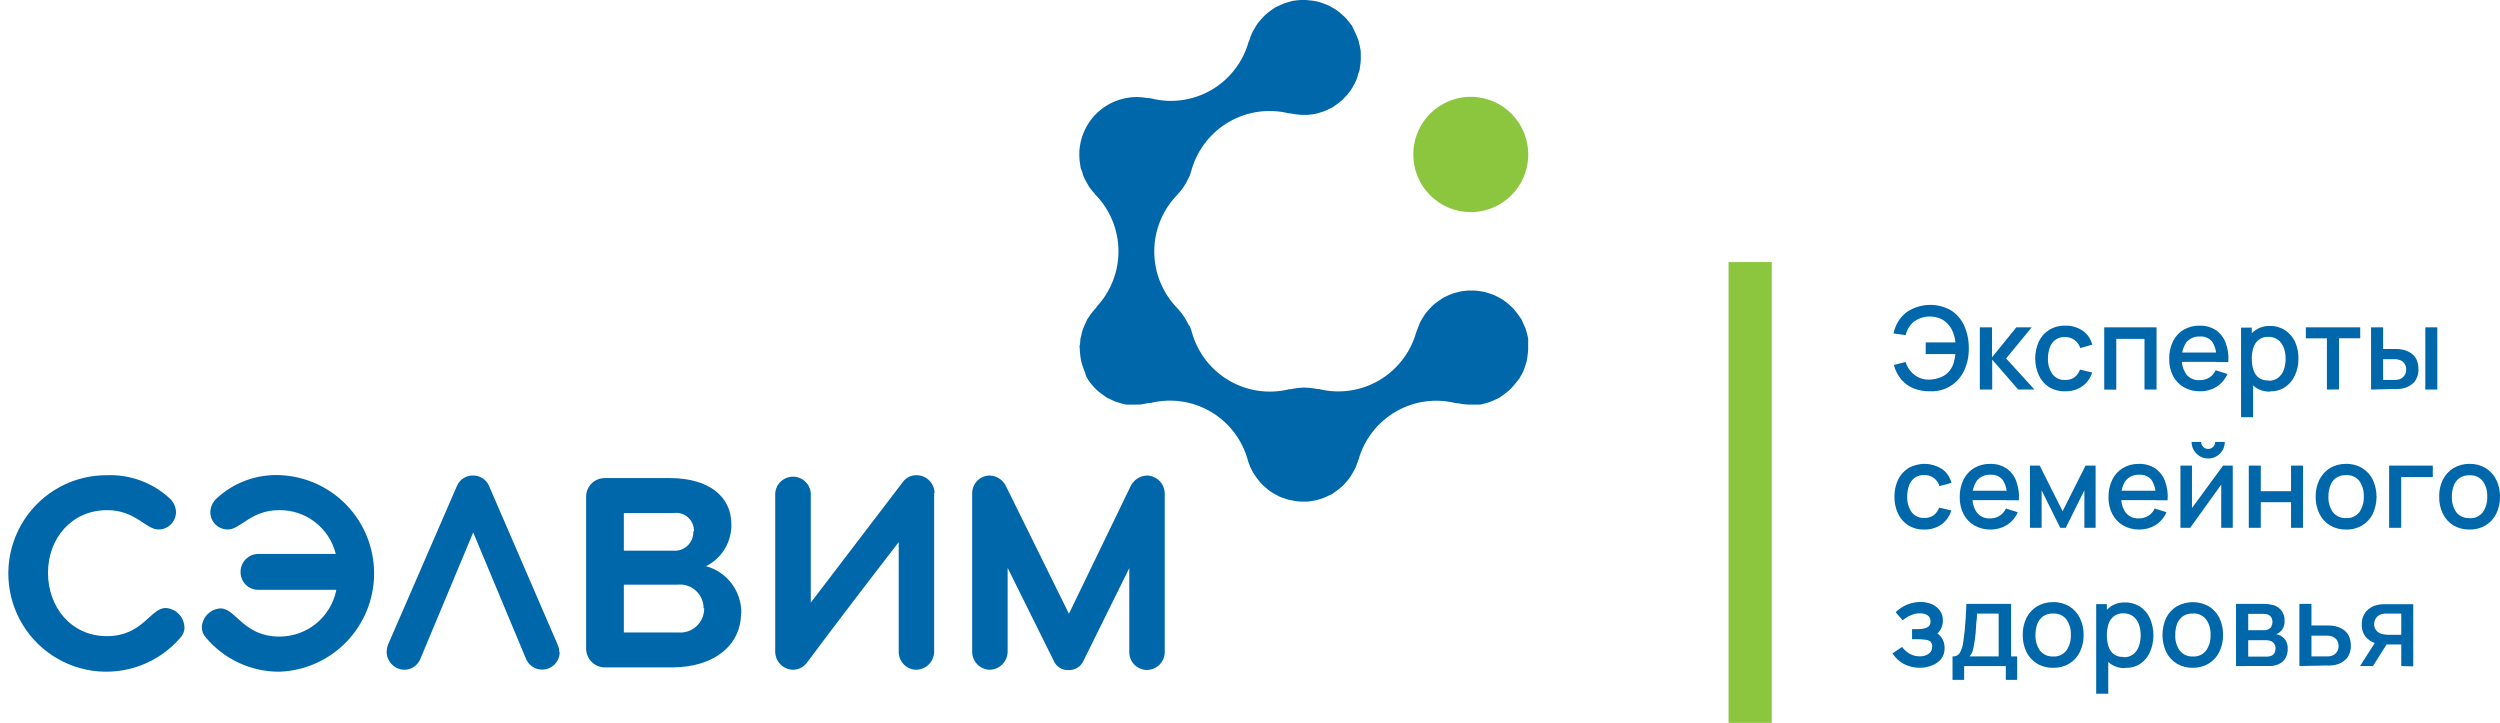 <svg width="249" height="72" viewBox="0 0 249 72" fill="none" xmlns="http://www.w3.org/2000/svg">
<path d="M18.367 62.429C18.34 61.941 18.134 61.48 17.79 61.135C17.445 60.789 16.985 60.583 16.499 60.556C14.978 60.556 14.212 63.361 10.65 63.361C7.088 63.361 4.781 60.474 4.781 57.045C4.781 53.616 7.139 50.811 10.67 50.811C13.498 50.811 14.518 52.736 15.774 52.736C16.231 52.741 16.671 52.566 17 52.248C17.328 51.93 17.519 51.495 17.53 51.037C17.528 50.781 17.475 50.529 17.373 50.295C17.271 50.061 17.123 49.85 16.938 49.675C16.097 48.888 15.11 48.276 14.033 47.874C12.955 47.471 11.809 47.287 10.66 47.331C9.022 47.319 7.407 47.72 5.964 48.499C4.521 49.277 3.296 50.407 2.404 51.785C1.511 53.163 0.979 54.744 0.856 56.382C0.733 58.021 1.023 59.664 1.7 61.16C2.377 62.657 3.419 63.958 4.73 64.944C6.04 65.93 7.578 66.569 9.199 66.803C10.821 67.036 12.476 66.856 14.01 66.28C15.544 65.703 16.909 64.749 17.979 63.504C18.235 63.225 18.377 62.859 18.377 62.48" fill="#0067AA"/>
<path d="M33.483 58.744H25.716C25.482 58.745 25.251 58.7 25.035 58.61C24.819 58.52 24.624 58.388 24.46 58.221C24.296 58.053 24.168 57.855 24.082 57.638C23.996 57.42 23.954 57.187 23.96 56.953C23.96 56.484 24.144 56.034 24.473 55.7C24.802 55.367 25.248 55.177 25.716 55.172H33.443C33.133 53.911 32.406 52.794 31.381 52.002C30.355 51.209 29.092 50.79 27.798 50.811C24.981 50.811 23.96 52.735 22.694 52.735C22.238 52.741 21.799 52.565 21.472 52.247C21.145 51.928 20.957 51.493 20.949 51.036C20.95 50.781 21.004 50.529 21.105 50.295C21.207 50.061 21.355 49.85 21.541 49.675C22.379 48.887 23.364 48.274 24.44 47.87C25.516 47.466 26.66 47.279 27.808 47.321C30.343 47.403 32.746 48.47 34.51 50.297C36.274 52.125 37.261 54.568 37.261 57.111C37.261 59.654 36.274 62.098 34.51 63.925C32.746 65.752 30.343 66.82 27.808 66.902C26.415 66.905 25.039 66.601 23.776 66.012C22.513 65.423 21.395 64.563 20.5 63.493C20.24 63.217 20.097 62.85 20.102 62.47C20.126 61.983 20.329 61.522 20.672 61.176C21.015 60.83 21.474 60.624 21.959 60.597C23.491 60.597 24.256 63.401 27.808 63.401C29.142 63.412 30.439 62.957 31.476 62.115C32.513 61.273 33.226 60.096 33.493 58.785" fill="#0067AA"/>
<path d="M55.746 64.957C55.743 65.355 55.605 65.739 55.356 66.048C55.106 66.356 54.759 66.571 54.372 66.655C53.985 66.74 53.58 66.69 53.225 66.513C52.87 66.337 52.586 66.044 52.418 65.684L47.131 53.032L41.844 65.684C41.706 65.996 41.48 66.259 41.192 66.442C40.905 66.624 40.571 66.716 40.231 66.708C39.771 66.687 39.337 66.491 39.016 66.16C38.696 65.829 38.513 65.388 38.506 64.927C38.515 64.682 38.563 64.44 38.649 64.21L45.518 48.385C45.652 48.073 45.876 47.808 46.162 47.625C46.448 47.443 46.782 47.351 47.121 47.362C47.456 47.358 47.784 47.453 48.066 47.635C48.347 47.817 48.569 48.078 48.703 48.385L55.542 64.21C55.651 64.444 55.707 64.699 55.705 64.957" fill="#0067AA"/>
<path d="M73.833 61.129C73.861 60.059 73.531 59.01 72.894 58.151C72.257 57.292 71.351 56.672 70.322 56.39C71.096 56.006 71.745 55.407 72.192 54.666C72.638 53.924 72.864 53.07 72.843 52.203C72.843 49.481 70.638 47.618 66.718 47.618H60.216C59.973 47.618 59.733 47.666 59.508 47.76C59.284 47.854 59.081 47.991 58.91 48.164C58.739 48.338 58.604 48.543 58.513 48.769C58.422 48.995 58.376 49.237 58.379 49.481V64.579C58.374 65.074 58.564 65.551 58.908 65.906C59.252 66.26 59.723 66.464 60.216 66.472H66.933C71.281 66.472 73.802 64.128 73.802 61.129H73.833ZM69.056 52.94C69.064 53.205 69.017 53.469 68.915 53.714C68.814 53.958 68.661 54.178 68.468 54.359C68.274 54.539 68.044 54.676 67.793 54.76C67.543 54.843 67.277 54.872 67.014 54.844H62.135V51.098H67.076C67.333 51.059 67.595 51.077 67.844 51.151C68.094 51.224 68.324 51.352 68.519 51.525C68.713 51.698 68.868 51.911 68.971 52.151C69.075 52.39 69.124 52.649 69.117 52.91L69.056 52.94ZM70.138 60.587C70.142 60.921 70.076 61.253 69.944 61.561C69.812 61.868 69.617 62.145 69.371 62.372C69.126 62.599 68.835 62.771 68.519 62.878C68.203 62.985 67.867 63.024 67.535 62.992H62.135V58.232H67.474C67.803 58.196 68.136 58.23 68.451 58.332C68.766 58.434 69.055 58.602 69.301 58.825C69.547 59.047 69.743 59.319 69.877 59.622C70.01 59.926 70.079 60.255 70.076 60.587" fill="#0067AA"/>
<path d="M93.042 49.123V64.927C93.032 65.398 92.84 65.846 92.507 66.178C92.174 66.51 91.726 66.7 91.256 66.708C90.79 66.7 90.346 66.509 90.02 66.175C89.694 65.842 89.511 65.394 89.511 64.927V53.995C83.713 61.498 80.324 66.063 80.324 66.063C80.168 66.254 79.974 66.41 79.755 66.522C79.535 66.633 79.294 66.696 79.048 66.708C78.811 66.712 78.575 66.669 78.355 66.582C78.134 66.495 77.932 66.364 77.762 66.199C77.591 66.034 77.455 65.836 77.36 65.618C77.266 65.4 77.215 65.165 77.211 64.927V49.123C77.245 48.675 77.446 48.256 77.775 47.951C78.103 47.646 78.534 47.476 78.982 47.476C79.43 47.476 79.861 47.646 80.189 47.951C80.518 48.256 80.719 48.675 80.753 49.123V60.024L89.939 47.986C90.097 47.776 90.303 47.608 90.539 47.494C90.775 47.38 91.035 47.324 91.297 47.331C91.765 47.334 92.213 47.519 92.546 47.848C92.88 48.177 93.073 48.623 93.083 49.092" fill="#0067AA"/>
<path d="M116.008 64.947V49.143C116.001 48.673 115.811 48.224 115.48 47.892C115.148 47.56 114.701 47.37 114.232 47.362C113.883 47.374 113.544 47.485 113.254 47.68C112.963 47.875 112.733 48.148 112.589 48.467L106.465 61.129L100.218 48.467C100.075 48.147 99.845 47.874 99.554 47.678C99.264 47.483 98.924 47.373 98.575 47.362C98.112 47.364 97.67 47.55 97.343 47.877C97.016 48.205 96.832 48.649 96.829 49.112V64.916C96.829 65.385 97.012 65.834 97.338 66.169C97.664 66.504 98.108 66.697 98.575 66.708C99.046 66.7 99.496 66.509 99.829 66.174C100.162 65.84 100.353 65.389 100.361 64.916V56.564L104.934 65.776C105.051 66.075 105.259 66.328 105.529 66.501C105.798 66.673 106.115 66.757 106.434 66.739C106.748 66.75 107.058 66.666 107.324 66.498C107.59 66.33 107.799 66.086 107.924 65.797C107.924 65.797 107.924 65.797 112.477 56.584V64.968C112.479 65.434 112.665 65.88 112.994 66.21C113.323 66.539 113.768 66.726 114.232 66.728C114.699 66.726 115.146 66.54 115.478 66.211C115.81 65.882 116 65.436 116.008 64.968" fill="#0067AA"/>
<path d="M151.438 37.505C151.533 37.357 151.618 37.203 151.693 37.044C151.772 36.864 151.84 36.679 151.898 36.491C151.949 36.327 152.01 36.164 152.051 36C152.091 35.814 152.122 35.626 152.142 35.437C152.173 35.247 152.193 35.056 152.204 34.864C152.204 34.792 152.204 34.731 152.204 34.659C152.204 34.587 152.204 34.434 152.204 34.321C152.214 34.123 152.214 33.925 152.204 33.727C152.17 33.537 152.126 33.349 152.071 33.164C152.031 32.994 151.98 32.827 151.918 32.663C151.836 32.458 151.744 32.264 151.653 32.069C151.561 31.875 151.581 31.875 151.52 31.783L151.418 31.639C151.301 31.459 151.175 31.285 151.04 31.117C150.938 30.984 150.836 30.851 150.724 30.728C150.611 30.605 150.438 30.462 150.295 30.329L149.897 30.002C149.733 29.886 149.562 29.78 149.387 29.684C149.244 29.602 149.101 29.52 148.948 29.449C148.761 29.367 148.57 29.295 148.376 29.234C148.222 29.178 148.065 29.13 147.906 29.091C147.714 29.047 147.52 29.012 147.325 28.988C147.142 28.961 146.958 28.944 146.773 28.937H146.569C146.447 28.937 146.335 28.937 146.212 28.937L145.64 28.998C145.448 29.032 145.257 29.076 145.069 29.131C144.899 29.172 144.732 29.223 144.569 29.285C144.365 29.359 144.167 29.448 143.977 29.551L143.701 29.674L143.558 29.787C143.387 29.891 143.223 30.007 143.068 30.135C142.927 30.232 142.793 30.342 142.67 30.462C142.527 30.595 142.405 30.739 142.272 30.882C142.139 31.025 142.037 31.148 141.935 31.291C141.833 31.435 141.731 31.609 141.629 31.772C141.527 31.936 141.456 32.08 141.384 32.243C141.313 32.407 141.241 32.602 141.17 32.786C141.123 32.896 141.082 33.009 141.047 33.124C140.472 35.14 139.138 36.853 137.326 37.901C135.515 38.95 133.369 39.252 131.34 38.743H131.167L130.911 38.692C130.574 38.635 130.233 38.604 129.891 38.6V38.6C129.549 38.612 129.208 38.647 128.87 38.702L128.594 38.764H128.421C126.394 39.269 124.25 38.966 122.441 37.917C120.632 36.869 119.3 35.158 118.724 33.144C118.665 32.921 118.59 32.702 118.499 32.489L118.397 32.387C118.278 32.126 118.141 31.873 117.989 31.629L117.826 31.394C117.652 31.139 117.457 30.899 117.244 30.677C115.782 29.17 114.965 27.15 114.965 25.047C114.965 22.945 115.782 20.925 117.244 19.418C117.458 19.189 117.656 18.947 117.836 18.691L117.989 18.455C118.134 18.226 118.264 17.986 118.377 17.739L118.459 17.585C118.556 17.342 118.637 17.092 118.704 16.838C119.298 14.845 120.635 13.157 122.436 12.124C124.237 11.092 126.365 10.793 128.38 11.29H128.503C128.705 11.335 128.909 11.369 129.115 11.393L129.646 11.444H129.829C129.962 11.444 130.085 11.444 130.217 11.444L130.769 11.382C130.968 11.349 131.166 11.305 131.361 11.249L131.84 11.096C132.032 11.021 132.219 10.935 132.402 10.84L132.698 10.707L132.841 10.604C133.017 10.491 133.188 10.368 133.351 10.236C133.484 10.123 133.627 10.021 133.749 9.898C133.872 9.775 134.004 9.632 134.127 9.499C134.249 9.366 134.372 9.212 134.484 9.059C134.596 8.905 134.678 8.752 134.77 8.598C134.862 8.445 134.954 8.281 135.025 8.117C135.104 7.944 135.172 7.766 135.229 7.585C135.229 7.411 135.341 7.237 135.392 7.063C135.43 6.887 135.458 6.709 135.474 6.531C135.51 6.331 135.531 6.129 135.535 5.927C135.535 5.855 135.535 5.804 135.535 5.732C135.535 5.66 135.535 5.527 135.535 5.415C135.535 5.302 135.535 5.005 135.474 4.79C135.444 4.611 135.403 4.433 135.352 4.258C135.352 4.074 135.25 3.9 135.188 3.726C135.114 3.53 135.028 3.339 134.933 3.153C134.882 3.061 134.851 2.958 134.8 2.866C134.749 2.774 134.729 2.774 134.729 2.702C134.729 2.631 134.494 2.365 134.372 2.201C134.249 2.037 134.147 1.914 134.025 1.781L133.637 1.423C133.494 1.292 133.344 1.169 133.188 1.054C133.045 0.952 132.892 0.87 132.749 0.778C132.606 0.686 132.422 0.583 132.249 0.512C132.082 0.438 131.912 0.373 131.738 0.317C131.561 0.253 131.38 0.199 131.197 0.154C131.026 0.113 130.852 0.082 130.677 0.061L130.064 0H129.881C129.768 0 129.666 0 129.564 0C129.356 0.01 129.148 0.03 128.941 0.061C128.758 0.061 128.584 0.143 128.4 0.184L127.87 0.348C127.68 0.421 127.496 0.506 127.319 0.604L127.012 0.737L126.859 0.85C126.694 0.954 126.533 1.067 126.379 1.187C126.247 1.3 126.104 1.402 125.981 1.525C125.859 1.648 125.706 1.812 125.573 1.955L125.257 2.344C125.136 2.514 125.027 2.692 124.93 2.876C124.845 3.007 124.77 3.144 124.705 3.286C124.615 3.486 124.537 3.691 124.471 3.9C124.471 3.992 124.389 4.084 124.358 4.187C123.789 6.194 122.466 7.902 120.668 8.952C118.869 10.002 116.734 10.312 114.713 9.816L114.468 9.765H114.253C113.917 9.7 113.575 9.666 113.233 9.663V9.663C112.465 9.663 111.705 9.816 110.997 10.113C109.958 10.551 109.072 11.287 108.449 12.229C107.826 13.17 107.495 14.275 107.496 15.405C107.498 15.787 107.536 16.167 107.608 16.541C107.608 16.756 107.731 16.951 107.802 17.166C107.836 17.312 107.88 17.456 107.935 17.596C108.042 17.83 108.161 18.059 108.292 18.281C108.354 18.384 108.394 18.486 108.456 18.578C108.623 18.826 108.811 19.058 109.017 19.274C109.017 19.326 109.099 19.387 109.15 19.438C110.583 20.93 111.388 22.918 111.4 24.989C111.411 27.06 110.627 29.057 109.211 30.565C109.215 30.581 109.215 30.599 109.211 30.616L109.15 30.677C108.943 30.895 108.752 31.128 108.578 31.373L108.435 31.598L108.282 31.813C108.231 31.916 108.2 32.028 108.149 32.12C108.057 32.3 107.976 32.484 107.904 32.673C107.837 32.851 107.779 33.032 107.731 33.216C107.731 33.39 107.639 33.564 107.608 33.748C107.578 33.932 107.608 34.168 107.547 34.372C107.486 34.577 107.547 34.587 107.547 34.69C107.547 34.792 107.547 34.812 107.547 34.874C107.557 35.08 107.577 35.285 107.608 35.488C107.628 35.667 107.659 35.845 107.7 36.02C107.745 36.197 107.8 36.371 107.864 36.542C107.919 36.723 107.984 36.901 108.057 37.075C108.094 37.22 108.138 37.364 108.19 37.505C108.277 37.666 108.373 37.824 108.476 37.975C108.588 38.129 108.711 38.272 108.833 38.416C108.956 38.559 109.078 38.692 109.211 38.815C109.344 38.939 109.483 39.055 109.629 39.163C109.783 39.286 109.946 39.398 110.109 39.511C110.272 39.623 110.211 39.593 110.272 39.623C110.375 39.677 110.481 39.725 110.589 39.767C110.752 39.849 110.926 39.931 111.109 40.002C111.28 40.066 111.454 40.121 111.63 40.166C111.811 40.221 111.995 40.266 112.181 40.299C112.375 40.309 112.569 40.309 112.763 40.299C112.886 40.299 113.008 40.299 113.141 40.299H113.294C113.488 40.299 113.682 40.299 113.876 40.237L114.427 40.145H114.57C116.579 39.639 118.706 39.931 120.507 40.959C122.308 41.986 123.644 43.672 124.236 45.663C124.301 45.921 124.386 46.175 124.491 46.42C124.491 46.502 124.563 46.563 124.593 46.635C124.661 46.797 124.74 46.954 124.828 47.106L124.93 47.249C125.047 47.433 125.173 47.611 125.308 47.781C125.405 47.914 125.511 48.041 125.624 48.16C125.759 48.301 125.903 48.434 126.053 48.559C126.182 48.681 126.318 48.793 126.461 48.897C126.615 49.006 126.775 49.105 126.941 49.194C127.093 49.287 127.25 49.373 127.41 49.45C127.583 49.525 127.76 49.59 127.941 49.644C128.115 49.71 128.292 49.764 128.472 49.808C128.635 49.808 128.809 49.87 128.982 49.9C129.189 49.931 129.396 49.952 129.605 49.962H129.789H130.095C130.307 49.954 130.519 49.93 130.728 49.89C130.904 49.864 131.078 49.827 131.248 49.778C131.435 49.729 131.619 49.671 131.799 49.603C131.984 49.532 132.165 49.45 132.34 49.358L132.657 49.225L132.82 49.102L133.259 48.785C133.412 48.672 133.555 48.549 133.698 48.426C133.841 48.303 133.943 48.16 134.065 48.027C134.19 47.895 134.306 47.754 134.413 47.607C134.524 47.45 134.626 47.286 134.719 47.116C134.811 46.963 134.892 46.819 134.974 46.656C135.056 46.492 135.117 46.287 135.188 46.103C135.26 45.919 135.28 45.888 135.311 45.775C135.882 43.758 137.214 42.044 139.024 40.995C140.834 39.946 142.98 39.645 145.008 40.156H145.151L145.692 40.248C145.888 40.275 146.085 40.292 146.284 40.299H146.457C146.58 40.299 146.702 40.299 146.835 40.299C147.025 40.309 147.216 40.309 147.406 40.299C147.596 40.266 147.783 40.221 147.968 40.166C148.138 40.122 148.305 40.067 148.468 40.002C148.653 39.936 148.834 39.857 149.009 39.767C149.114 39.725 149.216 39.677 149.315 39.623C149.376 39.623 149.417 39.541 149.468 39.511C149.641 39.401 149.808 39.281 149.968 39.153C150.111 39.04 150.244 38.938 150.377 38.815C150.509 38.692 150.632 38.549 150.754 38.405C150.877 38.262 150.999 38.129 151.101 37.986C151.203 37.842 151.346 37.699 151.438 37.505Z" fill="#0067AA"/>
<path d="M146.488 21.127C147.621 21.127 148.728 20.79 149.669 20.159C150.611 19.528 151.345 18.631 151.778 17.582C152.212 16.533 152.325 15.378 152.104 14.264C151.883 13.15 151.338 12.127 150.537 11.324C149.736 10.521 148.716 9.974 147.605 9.752C146.494 9.531 145.343 9.645 144.297 10.079C143.25 10.514 142.356 11.25 141.727 12.194C141.098 13.139 140.762 14.249 140.762 15.384C140.762 16.907 141.365 18.368 142.439 19.445C143.513 20.522 144.969 21.127 146.488 21.127V21.127Z" fill="#8CC63F"/>
<path d="M172.165 26.103V72H176.469V26.103H172.165Z" fill="#8CC63F"/>
<path d="M192.227 38.973C191.669 38.983 191.114 38.884 190.594 38.68C190.12 38.49 189.699 38.188 189.367 37.8C189.018 37.378 188.767 36.884 188.629 36.353L189.799 36.053C189.951 36.559 190.255 37.004 190.67 37.328C191.093 37.66 191.621 37.83 192.157 37.807C192.546 37.803 192.93 37.725 193.289 37.577C193.634 37.449 193.937 37.228 194.166 36.94C194.357 36.702 194.5 36.429 194.586 36.136C194.675 35.853 194.733 35.56 194.757 35.263H191.801V34.103H194.764C194.72 33.628 194.582 33.166 194.357 32.745C194.149 32.371 193.846 32.059 193.48 31.84C193.032 31.6 192.527 31.492 192.021 31.527C191.515 31.562 191.029 31.739 190.619 32.038C190.208 32.384 189.922 32.857 189.805 33.383L188.598 33.211C188.759 32.382 189.21 31.638 189.869 31.113C190.517 30.664 191.278 30.406 192.065 30.37C192.852 30.334 193.633 30.521 194.319 30.909C194.89 31.277 195.344 31.802 195.628 32.42C195.942 33.128 196.101 33.895 196.092 34.67C196.109 35.421 195.96 36.165 195.654 36.85C195.368 37.505 194.891 38.058 194.287 38.437C193.682 38.815 192.978 39.002 192.265 38.973H192.227Z" fill="#0067AA"/>
<path d="M197.191 38.801V32.605H198.406V35.588L200.827 32.605H202.353L199.81 35.703L202.633 38.801H201.012L198.425 35.818V38.801H197.191Z" fill="#0067AA"/>
<path d="M205.697 38.973C205.13 38.991 204.569 38.845 204.083 38.553C203.642 38.268 203.292 37.863 203.072 37.386C202.831 36.856 202.706 36.28 202.706 35.697C202.706 35.114 202.831 34.538 203.072 34.008C203.3 33.533 203.657 33.133 204.102 32.854C204.587 32.562 205.145 32.416 205.71 32.433C206.325 32.416 206.93 32.595 207.439 32.943C207.913 33.272 208.251 33.764 208.386 34.326L207.197 34.67C207.096 34.342 206.89 34.056 206.613 33.855C206.344 33.662 206.021 33.562 205.691 33.568C205.357 33.546 205.026 33.636 204.75 33.824C204.474 34.013 204.268 34.288 204.165 34.607C204.036 34.958 203.971 35.329 203.974 35.703C203.953 36.253 204.107 36.795 204.413 37.252C204.559 37.449 204.752 37.606 204.974 37.71C205.196 37.813 205.44 37.86 205.684 37.845C206.017 37.862 206.345 37.768 206.619 37.577C206.871 37.381 207.061 37.115 207.166 36.812L208.38 37.099C208.21 37.662 207.856 38.152 207.375 38.489C206.879 38.821 206.293 38.99 205.697 38.973V38.973Z" fill="#0067AA"/>
<path d="M209.581 38.801V32.605H214.794V38.801H213.592V33.752H210.782V38.814L209.581 38.801Z" fill="#0067AA"/>
<path d="M219.135 38.973C218.569 38.987 218.009 38.848 217.514 38.572C217.055 38.306 216.68 37.915 216.434 37.443C216.171 36.922 216.04 36.344 216.052 35.76C216.035 35.15 216.164 34.545 216.427 33.995C216.665 33.517 217.033 33.117 217.489 32.841C217.972 32.564 218.521 32.423 219.078 32.433C219.646 32.416 220.206 32.569 220.686 32.873C221.14 33.185 221.486 33.63 221.678 34.148C221.905 34.758 221.994 35.411 221.939 36.06H220.744V35.627C220.777 35.065 220.632 34.507 220.33 34.033C220.185 33.856 219.999 33.717 219.789 33.627C219.579 33.538 219.35 33.5 219.123 33.517C218.869 33.5 218.614 33.542 218.379 33.641C218.144 33.739 217.935 33.891 217.769 34.084C217.439 34.563 217.28 35.141 217.317 35.722C217.283 36.285 217.442 36.844 217.769 37.303C217.928 37.493 218.13 37.642 218.357 37.74C218.584 37.837 218.831 37.88 219.078 37.864C219.418 37.873 219.753 37.785 220.044 37.609C220.322 37.431 220.542 37.176 220.68 36.876L221.85 37.252C221.625 37.78 221.243 38.225 220.756 38.527C220.269 38.827 219.707 38.982 219.135 38.973V38.973ZM216.93 36.041V35.11H221.341V36.041H216.93Z" fill="#0067AA"/>
<path d="M223.21 41.555V32.63H224.278V37.093H224.411V41.555H223.21ZM226.121 39.005C225.59 39.025 225.066 38.873 224.628 38.572C224.222 38.273 223.907 37.867 223.719 37.399C223.507 36.868 223.404 36.3 223.413 35.728C223.404 35.159 223.508 34.594 223.719 34.065C223.901 33.595 224.214 33.188 224.621 32.892C225.057 32.6 225.572 32.451 226.096 32.465C226.627 32.453 227.15 32.602 227.596 32.892C228.02 33.174 228.361 33.566 228.581 34.026C228.817 34.551 228.934 35.121 228.925 35.697C228.934 36.274 228.817 36.846 228.581 37.373C228.374 37.846 228.039 38.252 227.615 38.546C227.174 38.841 226.652 38.991 226.121 38.973V39.005ZM225.95 37.921C226.29 37.936 226.624 37.833 226.897 37.628C227.157 37.427 227.353 37.154 227.463 36.844C227.589 36.486 227.651 36.108 227.647 35.728C227.651 35.355 227.589 34.984 227.463 34.632C227.349 34.32 227.151 34.047 226.891 33.842C226.605 33.639 226.261 33.536 225.912 33.548C225.582 33.536 225.257 33.635 224.99 33.829C224.737 34.023 224.549 34.29 224.45 34.594C224.33 34.96 224.271 35.343 224.278 35.728C224.271 36.116 224.329 36.502 224.45 36.87C224.548 37.175 224.736 37.444 224.99 37.641C225.274 37.828 225.611 37.915 225.95 37.889V37.921Z" fill="#0067AA"/>
<path d="M231.76 38.801V33.701H229.662V32.605H235.078V33.689H232.968V38.788L231.76 38.801Z" fill="#0067AA"/>
<path d="M236.158 38.801V32.605H237.36V34.76H238.173C238.345 34.76 238.536 34.76 238.739 34.76C238.912 34.763 239.084 34.782 239.254 34.817C239.562 34.872 239.856 34.989 240.118 35.161C240.36 35.318 240.554 35.538 240.678 35.799C240.818 36.104 240.886 36.438 240.875 36.774C240.895 37.235 240.748 37.688 240.462 38.049C240.161 38.376 239.765 38.599 239.33 38.686C239.152 38.723 238.971 38.744 238.79 38.75C238.58 38.75 238.389 38.75 238.211 38.75L236.158 38.801ZM237.36 37.839H238.281C238.391 37.844 238.502 37.844 238.612 37.839C238.726 37.832 238.838 37.815 238.949 37.788C239.14 37.729 239.31 37.616 239.438 37.462C239.582 37.282 239.659 37.056 239.654 36.825C239.671 36.594 239.604 36.366 239.465 36.181C239.325 35.997 239.124 35.87 238.898 35.824C238.796 35.797 238.692 35.78 238.586 35.773H238.281H237.36V37.839ZM241.561 38.801V32.605H242.756V38.801H241.561Z" fill="#0067AA"/>
<path d="M191.674 52.742C191.106 52.761 190.546 52.614 190.059 52.321C189.617 52.036 189.265 51.632 189.042 51.155C188.798 50.628 188.676 50.053 188.686 49.472C188.679 48.886 188.802 48.307 189.048 47.776C189.276 47.302 189.633 46.902 190.078 46.622C190.591 46.332 191.174 46.188 191.762 46.203C192.351 46.219 192.925 46.395 193.422 46.712C193.895 47.041 194.229 47.533 194.363 48.095L193.174 48.414C193.074 48.086 192.871 47.8 192.596 47.598C192.326 47.407 192.004 47.306 191.674 47.311C191.331 47.295 190.991 47.391 190.708 47.585C190.448 47.779 190.252 48.045 190.142 48.35C190.015 48.701 189.952 49.073 189.957 49.446C189.931 49.996 190.083 50.539 190.39 50.995C190.537 51.191 190.73 51.347 190.952 51.451C191.173 51.554 191.417 51.601 191.661 51.588C191.993 51.603 192.321 51.509 192.596 51.321C192.846 51.122 193.036 50.857 193.142 50.556L194.35 50.842C194.187 51.406 193.84 51.897 193.365 52.238C192.867 52.58 192.276 52.756 191.674 52.742V52.742Z" fill="#0067AA"/>
<path d="M198.273 52.742C197.708 52.755 197.151 52.616 196.658 52.341C196.197 52.077 195.822 51.685 195.577 51.212C195.309 50.693 195.176 50.114 195.19 49.53C195.174 48.919 195.305 48.313 195.571 47.764C195.807 47.285 196.176 46.885 196.633 46.61C197.113 46.332 197.661 46.191 198.215 46.202C198.783 46.184 199.344 46.337 199.824 46.642C200.281 46.95 200.628 47.397 200.815 47.917C201.045 48.526 201.134 49.18 201.076 49.829H199.881V49.396C199.916 48.835 199.774 48.277 199.474 47.802C199.328 47.625 199.141 47.486 198.93 47.396C198.718 47.306 198.489 47.268 198.26 47.286C198.007 47.268 197.753 47.31 197.519 47.408C197.285 47.507 197.077 47.659 196.912 47.853C196.582 48.333 196.423 48.91 196.461 49.491C196.426 50.055 196.586 50.613 196.912 51.072C197.067 51.257 197.262 51.404 197.483 51.501C197.703 51.599 197.943 51.644 198.184 51.633C198.526 51.643 198.863 51.555 199.156 51.378C199.434 51.201 199.655 50.946 199.792 50.645L200.968 51.021C200.743 51.549 200.361 51.994 199.875 52.296C199.393 52.592 198.838 52.747 198.273 52.742V52.742ZM196.073 49.81V48.879H200.485V49.81H196.073Z" fill="#0067AA"/>
<path d="M202.182 52.57V46.374H203.154L205.436 50.919L207.718 46.374H208.723V52.57H207.604V48.835L205.748 52.57H205.201L203.345 48.835V52.57H202.182Z" fill="#0067AA"/>
<path d="M213.09 52.742C212.526 52.755 211.969 52.616 211.475 52.341C211.014 52.077 210.639 51.685 210.395 51.212C210.127 50.693 209.994 50.114 210.007 49.529C209.992 48.919 210.123 48.313 210.388 47.764C210.626 47.286 210.995 46.886 211.45 46.61C211.931 46.332 212.478 46.191 213.033 46.202C213.601 46.185 214.16 46.338 214.641 46.642C215.098 46.95 215.446 47.397 215.633 47.917C215.862 48.526 215.951 49.18 215.893 49.829H214.698V49.396C214.734 48.835 214.591 48.277 214.292 47.802C214.145 47.625 213.958 47.486 213.747 47.396C213.536 47.306 213.306 47.268 213.077 47.286C212.824 47.268 212.57 47.31 212.336 47.408C212.102 47.507 211.894 47.659 211.73 47.853C211.4 48.333 211.241 48.91 211.278 49.491C211.244 50.054 211.403 50.613 211.73 51.072C211.885 51.257 212.08 51.404 212.3 51.501C212.521 51.599 212.76 51.644 213.001 51.633C213.343 51.643 213.68 51.554 213.974 51.378C214.252 51.201 214.473 50.946 214.609 50.645L215.785 51.021C215.558 51.548 215.177 51.992 214.692 52.296C214.21 52.592 213.655 52.746 213.09 52.742V52.742ZM210.891 49.81V48.879H215.302V49.81H210.891Z" fill="#0067AA"/>
<path d="M222.383 46.374V52.57H221.233V48.267L218.143 52.57H217.171V46.374H218.321V50.601L221.417 46.374H222.383ZM219.936 45.667C219.644 45.668 219.356 45.591 219.103 45.444C218.859 45.294 218.655 45.089 218.506 44.844C218.358 44.594 218.281 44.307 218.283 44.016H219.237C219.236 44.107 219.254 44.197 219.289 44.282C219.324 44.366 219.375 44.443 219.44 44.507C219.503 44.575 219.58 44.628 219.666 44.663C219.751 44.699 219.844 44.715 219.936 44.711C220.027 44.714 220.119 44.697 220.203 44.662C220.287 44.627 220.363 44.574 220.426 44.507C220.493 44.444 220.546 44.368 220.581 44.283C220.616 44.199 220.632 44.107 220.629 44.016H221.589C221.591 44.307 221.514 44.594 221.366 44.844C221.218 45.089 221.013 45.294 220.769 45.444C220.516 45.592 220.229 45.669 219.936 45.667V45.667Z" fill="#0067AA"/>
<path d="M223.979 52.57V46.374H225.175V48.924H228.188V46.374H229.383V52.57H228.188V50.02H225.175V52.57H223.979Z" fill="#0067AA"/>
<path d="M233.667 52.742C233.105 52.756 232.551 52.612 232.065 52.328C231.611 52.049 231.245 51.647 231.01 51.168C230.758 50.636 230.632 50.054 230.641 49.466C230.629 48.876 230.76 48.291 231.023 47.764C231.259 47.288 231.625 46.89 232.078 46.616C232.56 46.334 233.11 46.191 233.667 46.202C234.232 46.187 234.79 46.333 235.275 46.623C235.729 46.899 236.095 47.299 236.331 47.776C236.576 48.309 236.703 48.889 236.703 49.475C236.703 50.062 236.576 50.641 236.331 51.174C236.097 51.652 235.731 52.053 235.275 52.328C234.789 52.616 234.232 52.76 233.667 52.742V52.742ZM233.667 51.601C233.921 51.619 234.175 51.574 234.407 51.469C234.639 51.365 234.841 51.204 234.996 51.002C235.305 50.547 235.459 50.003 235.434 49.453C235.46 48.901 235.303 48.357 234.989 47.904C234.832 47.708 234.629 47.553 234.399 47.452C234.169 47.351 233.918 47.307 233.667 47.324C233.319 47.309 232.975 47.403 232.682 47.591C232.419 47.779 232.218 48.041 232.103 48.344C231.971 48.698 231.906 49.074 231.913 49.453C231.887 50.008 232.044 50.557 232.358 51.015C232.513 51.21 232.713 51.366 232.941 51.468C233.169 51.57 233.418 51.616 233.667 51.601V51.601Z" fill="#0067AA"/>
<path d="M237.958 52.57V46.374H242.306V47.509H239.159V52.57H237.958Z" fill="#0067AA"/>
<path d="M245.967 52.742C245.403 52.757 244.846 52.613 244.359 52.328C243.905 52.051 243.541 51.648 243.31 51.168C243.055 50.638 242.928 50.055 242.942 49.466C242.927 48.877 243.056 48.292 243.317 47.764C243.554 47.29 243.92 46.892 244.372 46.617C244.856 46.334 245.408 46.191 245.967 46.202C246.53 46.188 247.086 46.334 247.569 46.623C248.023 46.899 248.389 47.299 248.624 47.777C248.881 48.302 249.01 48.881 248.999 49.466C249.011 50.057 248.883 50.643 248.624 51.174C248.387 51.65 248.021 52.05 247.569 52.328C247.084 52.614 246.529 52.757 245.967 52.742V52.742ZM245.967 51.614C246.22 51.632 246.473 51.587 246.704 51.482C246.935 51.378 247.136 51.217 247.29 51.015C247.599 50.56 247.753 50.016 247.728 49.466C247.756 48.914 247.6 48.369 247.283 47.917C247.127 47.721 246.925 47.566 246.696 47.465C246.467 47.364 246.217 47.32 245.967 47.337C245.617 47.323 245.271 47.416 244.976 47.605C244.713 47.792 244.512 48.054 244.397 48.357C244.264 48.711 244.2 49.087 244.206 49.466C244.181 50.021 244.337 50.57 244.651 51.028C244.809 51.222 245.011 51.375 245.24 51.475C245.469 51.575 245.718 51.618 245.967 51.601V51.614Z" fill="#0067AA"/>
<path d="M191.229 66.511C190.67 66.52 190.117 66.389 189.621 66.129C189.158 65.884 188.769 65.519 188.496 65.071L189.443 64.433C189.65 64.715 189.915 64.95 190.219 65.122C190.519 65.291 190.859 65.377 191.204 65.37C191.526 65.387 191.844 65.295 192.107 65.109C192.216 65.028 192.304 64.923 192.362 64.8C192.421 64.678 192.449 64.543 192.444 64.408C192.453 64.312 192.441 64.215 192.408 64.124C192.375 64.034 192.322 63.952 192.253 63.885C192.092 63.778 191.905 63.718 191.713 63.713C191.462 63.675 191.209 63.658 190.956 63.662H190.441V62.661H190.994C191.309 62.671 191.622 62.619 191.916 62.508C192.031 62.459 192.129 62.375 192.194 62.267C192.259 62.16 192.288 62.034 192.278 61.909C192.291 61.784 192.268 61.658 192.213 61.546C192.158 61.433 192.073 61.338 191.967 61.271C191.742 61.144 191.487 61.08 191.229 61.086C190.907 61.085 190.588 61.154 190.295 61.29C190.009 61.415 189.743 61.583 189.507 61.788L188.808 60.972C189.134 60.656 189.515 60.403 189.933 60.226C190.364 60.046 190.826 59.955 191.293 59.958C191.67 59.955 192.044 60.026 192.393 60.169C192.717 60.302 192.999 60.523 193.206 60.806C193.415 61.097 193.523 61.449 193.512 61.807C193.515 62.105 193.443 62.399 193.302 62.661C193.143 62.938 192.926 63.178 192.666 63.362L192.628 62.954C192.851 63.016 193.053 63.137 193.213 63.305C193.37 63.463 193.49 63.654 193.562 63.866C193.645 64.086 193.685 64.319 193.683 64.554C193.692 64.936 193.576 65.31 193.353 65.619C193.117 65.91 192.807 66.133 192.456 66.263C192.068 66.426 191.651 66.511 191.229 66.511V66.511Z" fill="#0067AA"/>
<path d="M194.471 67.716V65.377C194.61 65.389 194.751 65.364 194.878 65.305C195.005 65.246 195.115 65.154 195.195 65.039C195.389 64.677 195.51 64.281 195.551 63.872C195.602 63.541 195.647 63.19 195.685 62.814C195.723 62.438 195.755 62.03 195.78 61.596C195.806 61.163 195.831 60.672 195.856 60.143H200.306V65.377H200.91V67.716H199.779V66.339H195.628V67.716H194.471ZM196.162 65.377H199.067V61.112H196.905C196.905 61.361 196.905 61.622 196.854 61.89L196.797 62.687C196.797 62.954 196.753 63.203 196.727 63.445C196.702 63.687 196.67 63.904 196.632 64.083C196.599 64.339 196.546 64.593 196.473 64.841C196.415 65.043 196.308 65.227 196.162 65.377V65.377Z" fill="#0067AA"/>
<path d="M204.489 66.512C203.928 66.525 203.373 66.382 202.888 66.097C202.434 65.818 202.068 65.416 201.832 64.937C201.581 64.406 201.454 63.823 201.464 63.235C201.451 62.645 201.582 62.061 201.845 61.533C202.081 61.058 202.447 60.66 202.9 60.386C203.382 60.104 203.932 59.961 204.489 59.971C205.054 59.956 205.612 60.102 206.098 60.392C206.552 60.668 206.918 61.069 207.153 61.546C207.41 62.071 207.538 62.65 207.528 63.235C207.54 63.826 207.411 64.412 207.153 64.944C206.916 65.419 206.55 65.819 206.098 66.097C205.611 66.384 205.054 66.527 204.489 66.512V66.512ZM204.489 65.383C204.743 65.402 204.997 65.357 205.229 65.252C205.461 65.148 205.664 64.987 205.818 64.784C206.127 64.329 206.281 63.785 206.257 63.235C206.282 62.684 206.126 62.139 205.812 61.686C205.654 61.49 205.451 61.335 205.221 61.234C204.991 61.133 204.74 61.089 204.489 61.106C204.142 61.093 203.798 61.186 203.504 61.374C203.242 61.562 203.04 61.823 202.926 62.126C202.793 62.48 202.728 62.857 202.735 63.235C202.71 63.79 202.866 64.339 203.18 64.797C203.335 64.993 203.536 65.148 203.763 65.25C203.991 65.352 204.24 65.398 204.489 65.383V65.383Z" fill="#0067AA"/>
<path d="M208.78 69.093V60.169H209.842V64.631H209.982V69.093H208.78ZM211.685 66.543C211.156 66.564 210.634 66.412 210.198 66.11C209.789 65.815 209.473 65.407 209.289 64.937C209.072 64.407 208.966 63.839 208.977 63.267C208.968 62.698 209.072 62.132 209.282 61.603C209.467 61.133 209.782 60.726 210.191 60.43C210.624 60.136 211.138 59.987 211.66 60.003C212.193 59.992 212.718 60.141 213.166 60.43C213.591 60.723 213.927 61.126 214.139 61.597C214.365 62.126 214.482 62.695 214.482 63.27C214.482 63.846 214.365 64.415 214.139 64.944C213.933 65.418 213.599 65.824 213.173 66.116C212.73 66.399 212.21 66.537 211.685 66.512V66.543ZM211.52 65.46C211.86 65.474 212.194 65.37 212.467 65.167C212.723 64.963 212.917 64.691 213.027 64.382C213.153 64.025 213.215 63.647 213.211 63.267C213.215 62.893 213.153 62.522 213.027 62.17C212.915 61.858 212.717 61.583 212.454 61.38C212.169 61.176 211.825 61.073 211.476 61.087C211.146 61.075 210.822 61.174 210.554 61.367C210.304 61.565 210.116 61.831 210.013 62.132C209.783 62.873 209.783 63.667 210.013 64.408C210.112 64.716 210.303 64.985 210.56 65.179C210.844 65.367 211.181 65.455 211.52 65.428V65.46Z" fill="#0067AA"/>
<path d="M218.411 66.511C217.847 66.524 217.29 66.381 216.802 66.097C216.351 65.816 215.988 65.414 215.753 64.937C215.509 64.403 215.382 63.822 215.382 63.235C215.382 62.647 215.509 62.067 215.753 61.533C215.992 61.057 216.36 60.659 216.815 60.386C217.301 60.115 217.848 59.974 218.404 59.974C218.96 59.974 219.507 60.115 219.993 60.386C220.446 60.664 220.811 61.063 221.049 61.539C221.301 62.066 221.427 62.644 221.417 63.229C221.429 63.82 221.301 64.405 221.042 64.937C220.807 65.414 220.441 65.814 219.987 66.091C219.511 66.376 218.965 66.521 218.411 66.511ZM218.411 65.383C218.663 65.401 218.916 65.356 219.147 65.251C219.378 65.147 219.579 64.986 219.733 64.784C220.042 64.329 220.196 63.785 220.171 63.235C220.2 62.683 220.043 62.138 219.726 61.686C219.571 61.489 219.369 61.333 219.14 61.232C218.911 61.131 218.66 61.088 218.411 61.106C218.061 61.092 217.715 61.185 217.419 61.373C217.158 61.563 216.957 61.824 216.84 62.126C216.713 62.481 216.65 62.857 216.656 63.235C216.627 63.791 216.783 64.34 217.101 64.797C217.256 64.993 217.456 65.149 217.684 65.251C217.912 65.353 218.161 65.398 218.411 65.383V65.383Z" fill="#0067AA"/>
<path d="M222.708 66.339V60.143H225.403C225.582 60.144 225.76 60.155 225.937 60.175C226.098 60.195 226.257 60.225 226.414 60.264C226.728 60.356 227.007 60.54 227.215 60.793C227.448 61.09 227.566 61.462 227.545 61.839C227.554 62.057 227.515 62.275 227.431 62.476C227.36 62.643 227.254 62.793 227.12 62.916C227.058 62.97 226.992 63.02 226.923 63.063C226.858 63.101 226.79 63.133 226.719 63.158C226.864 63.185 227.004 63.237 227.132 63.311C227.344 63.423 227.524 63.587 227.654 63.789C227.801 64.042 227.871 64.332 227.857 64.624C227.87 64.997 227.763 65.363 227.552 65.67C227.341 65.955 227.037 66.158 226.694 66.244C226.534 66.289 226.37 66.319 226.204 66.333C226.026 66.333 225.842 66.333 225.664 66.333L222.708 66.339ZM223.922 62.769H225.263H225.6C225.701 62.757 225.799 62.731 225.893 62.693C226.036 62.641 226.155 62.539 226.23 62.406C226.301 62.268 226.338 62.115 226.338 61.96C226.338 61.795 226.296 61.633 226.217 61.488C226.133 61.353 226.005 61.252 225.855 61.201C225.731 61.161 225.603 61.14 225.473 61.138H223.922V62.769ZM223.922 65.396H225.613C225.704 65.404 225.795 65.404 225.886 65.396C225.982 65.386 226.076 65.365 226.166 65.332C226.245 65.312 226.318 65.275 226.381 65.225C226.445 65.174 226.497 65.111 226.535 65.039C226.606 64.899 226.643 64.743 226.643 64.586C226.652 64.397 226.591 64.211 226.471 64.064C226.36 63.932 226.208 63.842 226.039 63.809C225.957 63.78 225.871 63.765 225.785 63.764H223.922V65.396Z" fill="#0067AA"/>
<path d="M229.02 66.339V60.143H230.221V62.298H231.441H232.001C232.176 62.301 232.35 62.32 232.522 62.355C232.828 62.412 233.12 62.529 233.38 62.699C233.622 62.857 233.818 63.077 233.946 63.337C234.086 63.642 234.154 63.976 234.143 64.312C234.161 64.774 234.012 65.227 233.724 65.587C233.42 65.914 233.022 66.137 232.586 66.225C232.408 66.262 232.227 66.283 232.045 66.288C231.842 66.288 231.651 66.288 231.48 66.288L229.02 66.339ZM230.221 65.377H231.55C231.657 65.382 231.766 65.382 231.874 65.377C231.988 65.374 232.101 65.356 232.211 65.326C232.403 65.27 232.574 65.157 232.7 65.001C232.849 64.822 232.928 64.596 232.923 64.363C232.932 64.119 232.856 63.88 232.706 63.687C232.565 63.524 232.376 63.41 232.166 63.362C232.062 63.336 231.956 63.318 231.848 63.311H231.55H230.221V65.377Z" fill="#0067AA"/>
<path d="M235.059 66.34L236.622 63.892H237.894L236.343 66.34H235.059ZM239.165 66.34V64.191H237.938H237.423C237.234 64.181 237.045 64.16 236.858 64.128C236.417 64.055 236.012 63.843 235.701 63.522C235.54 63.344 235.416 63.136 235.336 62.909C235.256 62.683 235.222 62.442 235.237 62.202C235.214 61.725 235.371 61.257 235.675 60.889C235.965 60.559 236.357 60.335 236.788 60.252C236.984 60.207 237.184 60.181 237.385 60.175H237.906H240.36V66.371L239.165 66.34ZM237.836 63.229H239.165V61.112H237.525C237.405 61.124 237.286 61.145 237.169 61.176C237.046 61.216 236.932 61.279 236.832 61.361C236.72 61.453 236.629 61.568 236.565 61.699C236.494 61.843 236.459 62.003 236.463 62.164C236.454 62.397 236.534 62.625 236.686 62.802C236.825 62.967 237.011 63.085 237.22 63.139C237.327 63.171 237.438 63.191 237.55 63.197L237.836 63.229Z" fill="#0067AA"/>
</svg>
